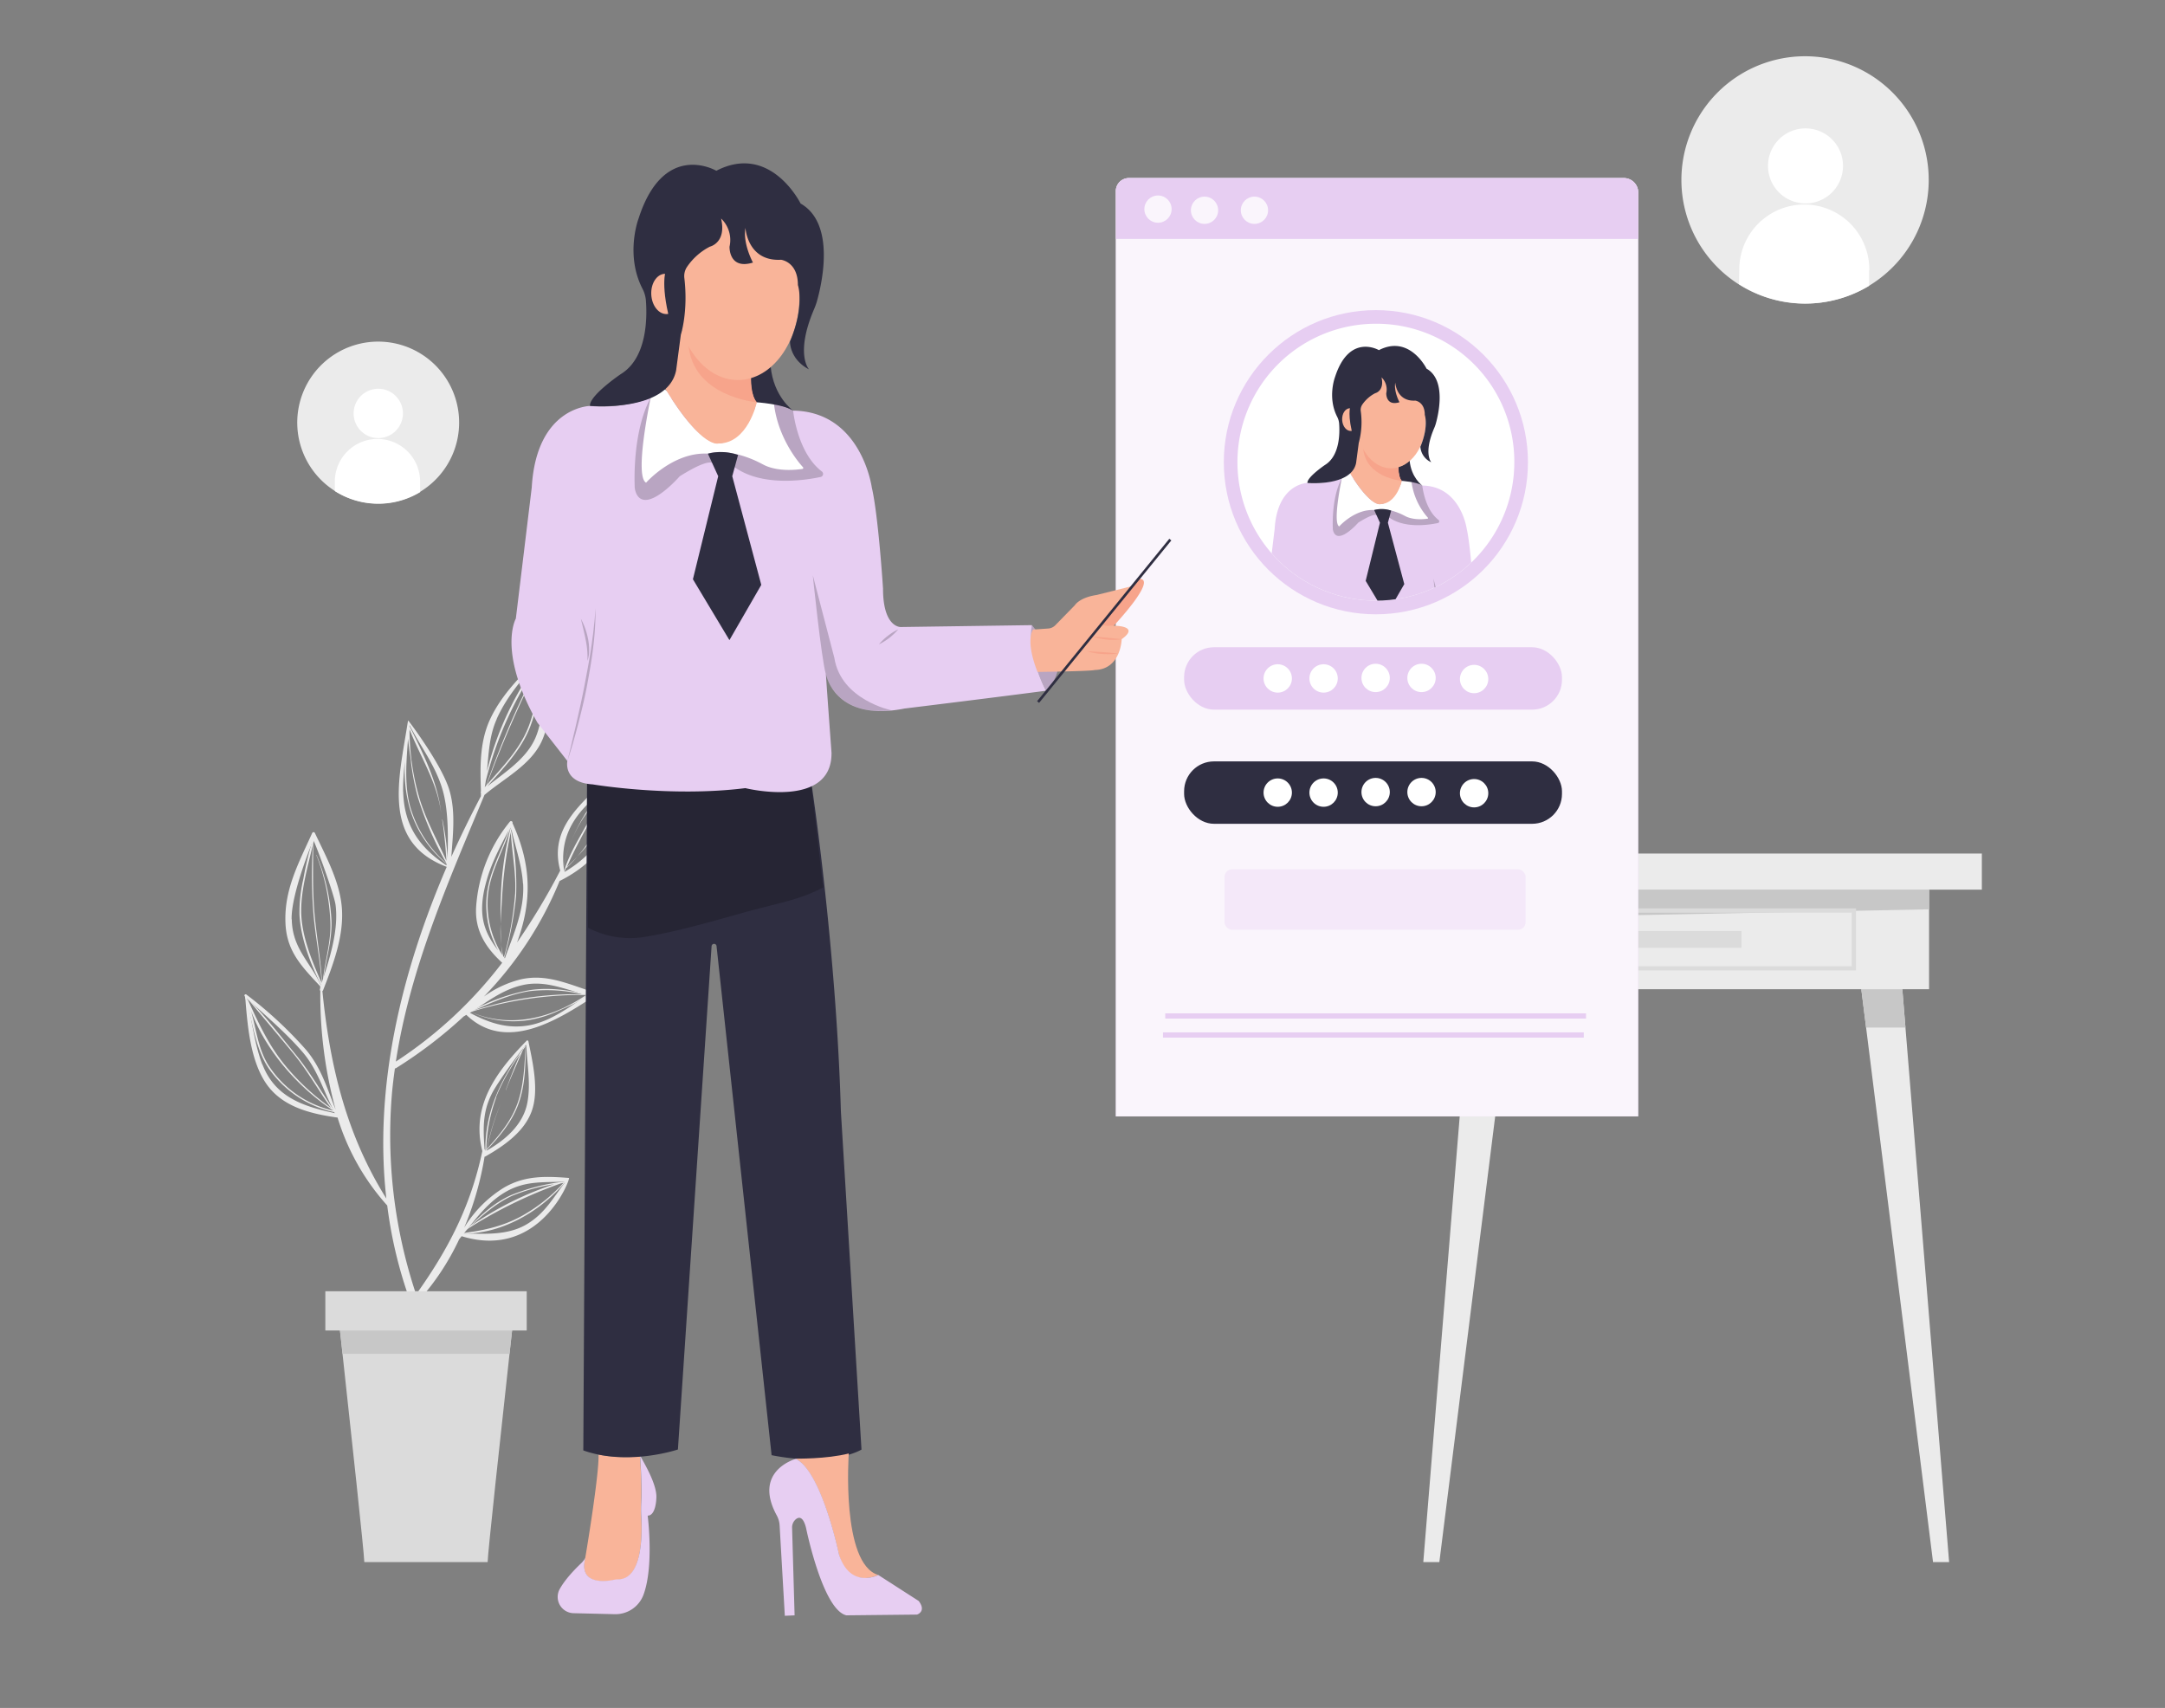 <svg id="aa204779-f714-4729-9749-35f209c506e5" data-name="Layer 1" xmlns="http://www.w3.org/2000/svg" xmlns:xlink="http://www.w3.org/1999/xlink" width="865.76" height="682.89" viewBox="0 0 865.76 682.89"><rect x="0" y="0" width="865.76" height="682.89" fill="#808080" stroke="none"/><defs><clipPath id="b1b0b0f4-662e-4043-84f0-51d85901419b"><path id="a0d4b696-985f-4593-83fa-94071eb23928" data-name="SVGID" d="M605.56,184.81a55.36,55.36,0,1,1-55.37-55.37A55.14,55.14,0,0,1,605.56,184.81Z" fill="#fff"/></clipPath></defs><g id="bd6ec0b8-fb8c-4c6a-b9f3-45f736734a47" data-name="freesvgillustration--background-complete--inject-30"><rect x="556.08" y="341.27" width="236.44" height="14.44" fill="#ebebeb"/><rect x="577.15" y="355.69" width="194.26" height="39.83" fill="#ebebeb"/><polygon points="771.43 363.57 577.15 367.43 577.15 355.69 771.43 355.69 771.43 363.57" fill="#c7c7c7"/><path d="M742.21,388H606.39V363.21H742.21ZM608.1,386.33H740.5V364.92H608.1Z" fill="#dbdbdb"/><rect x="652.19" y="372.27" width="44.21" height="6.68" fill="#dbdbdb"/><polygon points="575.58 624.57 569.16 624.57 587.88 395.52 604.28 395.52 575.58 624.57" fill="#ebebeb"/><polygon points="604.28 395.54 602.35 410.85 586.63 410.85 587.88 395.54 604.28 395.54" fill="#c7c7c7"/><polygon points="773 624.57 779.43 624.57 760.72 395.52 744.31 395.52 773 624.57" fill="#ebebeb"/><polygon points="744.31 395.54 746.23 410.85 761.97 410.85 760.72 395.54 744.31 395.54" fill="#c7c7c7"/><path d="M747.36,114.29A49.45,49.45,0,1,1,770,60.79,49.44,49.44,0,0,1,747.36,114.29Z" fill="#ebebeb"/><path d="M737,66.55a15,15,0,1,1-14.86-15.22A15,15,0,0,1,737,66.55Z" fill="#fff"/><path d="M747.43,108.08v6.21a49.43,49.43,0,0,1-52-.65l.09-6.17a26,26,0,1,1,52,.61Z" fill="#fff"/><path d="M167.93,196.69a32.37,32.37,0,1,1,14.85-35A32.39,32.39,0,0,1,167.93,196.69Z" fill="#ebebeb"/><path d="M161.13,165.44a9.86,9.86,0,1,1-9.74-10A9.86,9.86,0,0,1,161.13,165.44Z" fill="#fff"/><path d="M168,192.72v4.06a32.4,32.4,0,0,1-34.1-.43v-4a17.05,17.05,0,1,1,34.1.41Z" fill="#fff"/><path d="M200.19,369.49a61.14,61.14,0,0,0,.2,8.34c-.1-1.85-.12-3.7-.15-5.56C200.2,371.35,200.19,370.41,200.19,369.49Z" fill="#ebebeb"/><path d="M167.26,520.21a100.11,100.11,0,0,0,16.34-24.67l1-1.27c31.42,9.67,43.7-23.24,42.93-23.29-9.38-.73-17.65-1-26,3.87a48.07,48.07,0,0,0-15.9,16,124.84,124.84,0,0,0,8.15-28.4H194c7.35-4.18,15.52-9.77,18.58-18.06s.48-19.54-1.27-28a.45.45,0,0,0-.49-.39.42.42,0,0,0-.35.24h0c-12.28,12.56-22.16,26.15-17.59,44-4.64,22-13.64,39.35-26.48,57.3a200.16,200.16,0,0,1-9.65-80.45c.3-3.33.71-6.62,1.17-9.89a1.23,1.23,0,0,0,.5-.16,181,181,0,0,0,27-20.64l1.06-.63c15.79,15.19,36.33,2.2,51.15-7.45v-.09a.81.81,0,0,0-.12-1.53h-.14a.58.58,0,0,0-.25-.09c-9.71-3.07-18.62-7.43-29-5a42.76,42.76,0,0,0-14.59,6.82,145,145,0,0,0,30.28-46.27.8.8,0,0,0,.37-.11c18.21-9.27,26-24.82,23.87-44.72l.31-.48c.27-.44-.41-.83-.73-.47-11.55,12.53-28.82,22.59-23.6,41.7a264.12,264.12,0,0,1-17.27,28.76c5.88-16,6-30.69-1.83-47.74a.58.58,0,0,0-.35-.76.55.55,0,0,0-.36,0,.36.36,0,0,0-.29.14h0a60.25,60.25,0,0,0-13.54,34.3c-.53,9.33,3.87,16.15,10.43,22.16a171,171,0,0,1-42.52,39.51c5.7-37.32,21-71.95,35.47-106.7a.22.22,0,0,0,.17-.08c7.72-6.48,18.36-11.82,22.74-21.4,4.76-10.4,2.51-23.87,1.36-34.83,0,0-.56-.24-.56-.1-8.25,7.72-17.05,16.31-21.74,26.78-4,9.07-3.73,18.75-3.41,28.41l-.1.1a.18.18,0,0,0,0,.26.12.12,0,0,0,.08,0v1.47q-6.28,11.94-11.83,24.23c.62-8.7,1.71-17.78-.6-26.05-2.72-10.23-16.48-28.37-16.57-28.37s-.2,0-.17.1h0c0,.24-.2,1.07-.19,1.14-3.41,22-10.46,47.35,15.69,57.18h0c-18.31,42.49-29.19,88.2-24.14,132.62-16-25.49-22.61-53.1-25.58-83a.46.46,0,0,0,.29-.3c4-10.23,8.32-21.55,7.51-32.76-.79-10.58-6.35-20.64-10.8-30.09a.59.59,0,0,0-1.07,0c-5.41,12-11.42,22.86-10.67,36.5.61,11.05,6.63,17.05,13.87,24.79v.69l-.12.51a.58.58,0,0,0,.17.61,173.33,173.33,0,0,0,6.13,47.57c-3.41-8.52-5.78-16.86-11.94-24.09a162,162,0,0,0-23.78-22,.47.47,0,0,0-.65.09.46.46,0,0,0,0,.61l.19.17c.85,10.68,1.84,24.15,7.67,33.63,6.27,10.23,18,13.12,29.15,14.69h.12A93.31,93.31,0,0,0,154.85,482a177.4,177.4,0,0,0,22.73,67.24c.44.75,1.7.09,1.36-.71A245.8,245.8,0,0,1,167.26,520.21Zm33.06-42.47c8.89-6,16.46-4.8,25.88-5.32-5.11,6.63-8.09,12.43-15.17,16.84-7.66,4.76-16.85,4.08-25.57,3.92,4.56-5.5,8.84-11.39,14.86-15.44Zm-6.14-17.48a.61.61,0,0,0-.39-.67c-.68-9.17-.92-16.53,4.44-25,3.73-5.9,7.94-11.56,12.19-17.05.34,7.69,1.87,15.48.52,23.07-1.58,9.07-9,15.34-16.76,19.69ZM235.1,321.43c4.32-4.27,8.82-7.95,12.21-12.89-1.38,8.52-.66,16.7-5.35,24.51a47.5,47.5,0,0,1-16.3,15.62c-1.76-10.88,1.62-19.56,9.43-27.24Zm-34.69,56.4a34.45,34.45,0,0,0,.46,4,38.3,38.3,0,0,1-5.82-22.95c.72-10.13,6.31-18.55,9.09-28.07v.38a126.36,126.36,0,0,0-3.83,26.53c-.19,3.9-.19,7.82-.12,11.73.12-4,.47-8.05.66-11.73a166.07,166.07,0,0,1,3.41-25C204.7,341,206.44,349,206,357.3a138.23,138.23,0,0,1-4.45,25.38l-.34-.39a35.59,35.59,0,0,1-.79-4.46Zm8.78-24.56c.61,10.56-3.82,20.21-7.3,29.93l-.2-.26a145.68,145.68,0,0,0,4.7-24.84,118.73,118.73,0,0,0-2-26.14l.1-.44c1.59,7.14,4.2,14.42,4.64,21.75Zm-15.14.82c2-8.22,5.66-15,9.48-22.26-3.41,9.65-8.87,18.39-9.07,29A37.19,37.19,0,0,0,199.2,380c-6-7.71-7.93-14.51-5.17-25.9Zm14.8,39.81c9.29-2.16,17.32,1.88,26.08,3.92-7.28,4.83-14.69,10.56-23.34,12.13s-16.18-1-23.68-5C194.68,400.72,200.78,395.73,208.85,393.9ZM198.62,287.46c4.23-9.36,10.64-16.57,17.37-24a127.26,127.26,0,0,0-21.29,45c.76-7.08.85-14.1,4-21.09Zm-4.78,27.28c.17-.85.31-1.7.43-2.54a144.29,144.29,0,0,1,21.89-48A357.15,357.15,0,0,0,194.46,314Zm.81-.92A458.18,458.18,0,0,1,217,262.91c-1.7,9.31-2.27,19.16-5.78,28s-10.33,15.77-16.54,22.88Zm16.86-22c3.82-9.09,4.74-19.78,6-29.51,0,9.83.48,23.76-3.41,32.73-3.72,8.53-12.26,13.73-19.3,19.42C201,307.53,207.88,300.37,211.51,291.81Zm-47.74-1.48v-.43c4.21,8.3,9.82,15.35,12.84,24.67,2.78,8.53,2.59,19.28,2.37,28.63a102,102,0,0,0-2.07-15.57h-.1c.87,5.51,1.37,11,1.71,16.54-3.84-8.64-8.53-16.91-11.1-26.09a97.85,97.85,0,0,1-3.65-26.47c4.38,11.21,11.08,21.1,12.63,33.45h0C175.12,312.93,169.14,301.15,163.77,290.33Zm.53,14.1a104.61,104.61,0,0,0,2.64,13.82,134.35,134.35,0,0,0,11.59,26.91,46.83,46.83,0,0,1-14.74-23.56c-2.07-8.53-1.27-17.46-.62-26.23.29,3.06.79,6.09,1.2,9.06Zm-3.11,12a86.49,86.49,0,0,1,.77-11.93,54.81,54.81,0,0,0,2,19.06,45.25,45.25,0,0,0,14.59,21.81V346c-10.89-7.21-17-16-17.32-29.5Zm-44.58,51.15c-.17-10.69,8.64-31.66,8.64-31.66.55.31,8.37,21.55,8.94,25.88,1.33,10.42-2.58,22.17-5.85,32.12-4.43-9.49-11.49-14.76-11.66-26.41Zm-11.73,58c-3.22-8.52-4.09-17.7-6.22-26.46,7.58,7,15.53,13.64,22.26,21.43,6.4,7.42,8.53,16.3,13.11,24.52-12.53-2.64-24-6.29-29.08-19.47Z" fill="#ebebeb"/><path d="M239.37,331A99.93,99.93,0,0,0,247,309l.53-.75a.1.1,0,0,0-.06-.13.1.1,0,0,0-.09,0l-.29.32a.17.17,0,0,0-.24,0l0,0a.09.09,0,0,0-.12,0l-.75,1.28c-10,11.2-18.59,23.87-20.94,38.83l-.8.83h0l.7-.75a12.16,12.16,0,0,1-.24,1.57s.1.1.12,0a9.68,9.68,0,0,1,.27-1.71l.53-.56c-.12.34-.24.7-.34,1s.2.24.27,0l.8-1.87C231.25,342.21,236.16,337.37,239.37,331Zm7-21.11A117.67,117.67,0,0,1,239,330.82a69.18,69.18,0,0,1-12.49,16.28c5.4-12.58,12.85-24.12,19.25-36.25Zm-21.24,38.57a54.17,54.17,0,0,1,7.89-21c3.27-5,7.2-9.54,10.84-14.27-3.18,5.48-6.22,11-9.29,16.56-3.27,5.85-6.82,11.68-8.88,18.07Z" fill="#ebebeb"/><path d="M236.81,398l-1.35-.29h-.3l.22-.36h0l-.38.24c-7.6-1.7-15.34-2.9-23.19-1.7a74.74,74.74,0,0,0-23.87,8.71l-1.19-.55h0l1.14.55h-.18l-.57.19v.12h0V405l1-.41a41.05,41.05,0,0,0,23.05,3.32,47,47,0,0,0,12.09-3.72c3.8-1.7,8.33-3.53,11.52-6.34l2,.43C237,398.39,237.08,398,236.81,398Zm-25.05-1.7a61,61,0,0,1,21,1.24A131.61,131.61,0,0,0,189.55,404c7.12-3.15,14.51-6.53,22.21-7.69Zm-23.61,8.33h.1a148.18,148.18,0,0,1,46-6.82h.2C220.56,407.2,203.87,411.36,188.15,404.59Z" fill="#ebebeb"/><path d="M194.46,460.14v.15s.1.11.12,0,0-.27,0-.42c5.11-5.34,10-11.14,12.6-18.09,2.83-7.54,3-15.64,3-23.58l.38-.55c0-.08,0-.17-.12-.1l-.26.34v-.27h0V418c0,.12-.37.5-.55.75l.62-1.48s0-.12-.09,0c-.46.83-.88,1.7-1.29,2.54-8.77,11.85-15,25.21-14.77,40.3L193,461.28c-.1.14,0,.33.19.19l.9-.92v1.06a.18.18,0,1,0,.36,0h0Zm3.9-21.43a79.25,79.25,0,0,1,9.72-17.32c-2.2,4.72-4,9.58-5.86,14.47h.08c2.1-5.44,4.55-10.71,6.82-16.06l1-1.41c-.36,7.33-.61,14.86-2.88,21.89-2.44,7.48-7.3,13.31-12.46,19a96.37,96.37,0,0,1,5.4-17.82h0a87.65,87.65,0,0,0-5.52,18l-.19.22a65,65,0,0,1,4-21Z" fill="#ebebeb"/><path d="M226.63,472.33a.13.13,0,0,0,0-.19l0,0,.29-.34c0-.1,0-.24-.15-.14a4.11,4.11,0,0,0-.51.56l-.82.26a79.14,79.14,0,0,0-21,5.34c-6.72,3-11.94,7.79-17.05,13-.79.56-1.56,1.14-2.32,1.7v.12l1.24-.8-.48.5h0l.77-.72a181.81,181.81,0,0,1,37.73-18.48l1-.19a65.66,65.66,0,0,1-16.93,13.37c-7.83,4.23-15.5,5.76-24.21,6.82v.1c15.78.49,31.54-8.53,41.58-20.32l.56-.11a.25.25,0,1,0,.24-.44Zm-38.24,17.75c5-4.6,10.23-9.09,16.37-11.94a73.18,73.18,0,0,1,16.87-4.65A128.62,128.62,0,0,0,188.39,490.08Z" fill="#ebebeb"/><path d="M128.85,394.58v-.42a.3.3,0,0,0,.12-.36l-.17-.37c-.44-9.09-2.05-18-2.93-27.08-.94-9.67-.63-19.35-.63-29,.2-.89.41-1.71.59-2.66a.23.23,0,0,0-.19-.28.24.24,0,0,0-.27.16,141.72,141.72,0,0,0-4.07,16.89,58.13,58.13,0,0,0-1.55,14.27c.53,9.65,4.46,19.82,8.78,28.37a.24.24,0,0,0,.17.14v.39C128.7,394.79,128.85,394.67,128.85,394.58Zm-8.4-30.39c0-8.9,2.64-17.7,4.65-26.36a201.11,201.11,0,0,0,.32,28.52c.86,8.92,2.65,17.73,3.19,26.67C124.69,384.08,120.48,374.06,120.45,364.19Z" fill="#ebebeb"/><path d="M129.14,394.86c.39-9.72,4.18-18.64,3.31-28.49a78.6,78.6,0,0,0-5.87-24.57h-.1a82.08,82.08,0,0,1,5.61,26.61c.46,9-2.83,17.5-3.17,26.41C128.92,395,129.14,395,129.14,394.86Z" fill="#ebebeb"/><path d="M137.12,444.61a27.38,27.38,0,0,1-3-.41l-.75-.53c-5-7.31-9.38-15-15-21.86C112.11,414.14,106,406.16,99,399.1c0,0-.13,0-.08.09,6,7.28,12.17,14.47,18.17,21.77,5.75,6.94,10.06,14.71,15.25,22A93.12,93.12,0,0,1,113.23,425c-6.2-7.88-10.23-16.7-14.33-25.77h-.11c.11.43.26.86.38,1.27-.26-.69-.55-1.39-.85-2.05a.19.19,0,0,0-.35.14c3.24,9.85,3.94,21.43,10.42,29.88a43.12,43.12,0,0,0,25.25,16.2l.39.55c.14.18.46,0,.33-.19l-.19-.27.46.08.31.19c.1,0,.19,0,.2-.12.65.1,1.32.19,2,.24C137.51,445.26,137.51,444.64,137.12,444.61Zm-4-.6A41.85,41.85,0,0,1,107,425.36c-3.85-6.48-4.57-14.07-6.61-21.18,5.85,15.89,18.75,30.51,32.6,39.66A1,1,0,0,1,133.08,444Z" fill="#ebebeb"/><path d="M206.12,519.85s-1,8.86-2.37,21.48c-3.27,29.73-8.75,80.13-8.75,83.24H145.68c0-3.07-5.46-53.51-8.71-83.24-1.38-12.62-2.37-21.48-2.37-21.48Z" fill="#dbdbdb"/><path d="M206.12,519.85s-1,8.86-2.37,21.48H137c-1.38-12.62-2.37-21.48-2.37-21.48Z" fill="#c7c7c7"/><rect x="130.1" y="516.28" width="80.53" height="15.69" fill="#dbdbdb"/></g><path d="M451.43,71.2H649.34a5.75,5.75,0,0,1,5.75,5.75V446.37a0,0,0,0,1,0,0H446.21a0,0,0,0,1,0,0v-370A5.22,5.22,0,0,1,451.43,71.2Z" fill="#E7CEF2"/><path d="M451.43,71.2H649.34a5.75,5.75,0,0,1,5.75,5.75V446.37a0,0,0,0,1,0,0H446.21a0,0,0,0,1,0,0v-370A5.22,5.22,0,0,1,451.43,71.2Z" fill="#fff" opacity="0.8"/><path d="M451.43,71.2H649.37a5.75,5.75,0,0,1,5.75,5.75V95.53a0,0,0,0,1,0,0H446.21a0,0,0,0,1,0,0V76.42A5.22,5.22,0,0,1,451.43,71.2Z" fill="#E7CEF2"/><circle cx="463.07" cy="83.61" r="5.45" fill="#fff" opacity="0.8"/><circle cx="481.68" cy="84.07" r="5.45" fill="#fff" opacity="0.8"/><circle cx="501.64" cy="84.07" r="5.45" fill="#fff" opacity="0.8"/><circle cx="550.2" cy="184.81" r="60.81" fill="#E7CEF2"/><path id="b3e04287-f8f0-4493-8dc3-4ce0ba8a844d" data-name="SVGID" d="M605.56,184.81a55.36,55.36,0,1,1-55.37-55.37A55.14,55.14,0,0,1,605.56,184.81Z" fill="#fff"/><g clip-path="url(#b1b0b0f4-662e-4043-84f0-51d85901419b)"><path d="M528.14,458.4a4.91,4.91,0,0,1,1.07-.14c5.53,0,5.46-10.21,5.21-14.27a25,25,0,0,1,0-3.12,98.54,98.54,0,0,0-.26-10.22h0a.45.45,0,0,1,0-.08l.05-.21a32.6,32.6,0,0,1-9.41-.37c.18,4.3-2.85,22.43-3,23.52h0a.1.1,0,0,0,0,0C520.37,459.32,526.16,458.82,528.14,458.4Z" fill="#f9b499"/><path d="M519.11,465.84l9.33.22a6.76,6.76,0,0,0,6.51-4.38c2.42-6.54.93-17.9.93-17.9,1.86,0,2-3.82,2-3.82.34-3.34-3.38-9-3.67-9.83a104.58,104.58,0,0,1,.27,10.66,25.15,25.15,0,0,0,0,3.13c.23,4.06.27,14.24-5.27,14.24a5.61,5.61,0,0,0-1.06.14c-2,.41-7.73,1-6.35-4.78a2.11,2.11,0,0,1,0-.21l-.1.18a4.19,4.19,0,0,1-.81,1,26.39,26.39,0,0,0-4.88,5.87A3.68,3.68,0,0,0,519.11,465.84Z" fill="#E7CEF2"/><path d="M625.9,257.42a9,9,0,0,0,2.86-7.29l-6-7.53S620.73,247,625.9,257.42Z" fill="#E7CEF2"/><path d="M625.9,257.42a9,9,0,0,0,2.86-7.29l-6-7.53S620.73,247,625.9,257.42Z" opacity="0.2"/><path d="M641.09,242.88s10.3-10.88,5.8-10.74l-9,10.75A22.23,22.23,0,0,0,641.09,242.88Z" fill="#f7a48b"/><path d="M573,279a695.15,695.15,0,0,1,6.56,73.44l4.65,76.4s-6.35,4-20.31,1.27L551.46,315.16a.56.56,0,0,0-1.11,0l-7.62,113.66s-11.21,3.81-21.37.21l.85-152.58,50.36-.22Z" fill="#2f2e41"/><path d="M522.42,311A20.45,20.45,0,0,0,535,313.07a196.29,196.29,0,0,0,21.71-5.28c8.45-2.4,13.36-3,18.84-5.93l-3-25.61-50.36.22.21,34.49Z" opacity="0.2"/><path d="M586.54,211.5s-2.33-17.15-17.78-17.36a16.77,16.77,0,0,0-8.46-1.9l-20.11-2.54a31.74,31.74,0,0,1-17.35,3.38s-12.06.22-13.12,18.42l-3.6,29.62s-4.23,7.41,4.87,23.49l6.77,8.68s-1.06,4.87,5.72,5.29c0,0,17.56,3,34.49.85,0,0,19.68,4.87,19.47-8,0,0-1.06-14.39-1.27-17.78,0,0,1.91,11,17.78,7.83,0,0,22.43-2.75,31.95-4,0,0-4.44-8.25-3.17-14.82L593.1,243s-4,.21-4-8.68C589.08,234.35,588,217.84,586.54,211.5Z" fill="#E7CEF2"/><path d="M568.76,194.14s.92,9.51,6.49,13.74a.7.7,0,0,1-.27,1.25c-3.79.8-13.38,2.21-19.55-2.29l-4.65-.42s.21-2.33-7.62,2.54c0,0-7.44,8.55-9.77,4a4.23,4.23,0,0,1-.42-1.78c-.1-2.75-.19-13,3.63-20l27.62,1.57a7,7,0,0,1,3,.52A7.33,7.33,0,0,1,568.76,194.14Z" opacity="0.2"/><path d="M571,207a27,27,0,0,1-6.69-15.56s-2.75-3.38-4.23,2.33c0,0-3.18,7.62-8.26,7.83,0,0-4,.63-11.64-11.85,0,0-2.54-2.33-3.59,1.48,0,0-3.81,17.78-1.06,19.26,0,0,6.14-7,14-6.56,0,0,3.65-1.39,10.16,1.34.84.35,1.66.77,2.47,1.19s3.75,1.64,8.73.92A.23.23,0,0,0,571,207Z" fill="#fff"/><path d="M568.76,194.14s-4.44-3.09-5.08-10.08c0,0-2.32,2.25-4.44,2.46,0,0-.21,4.87,1.06,5.72C560.3,192.24,566.65,192.66,568.76,194.14Z" fill="#2f2e41"/><path d="M559.14,185s-.36,5.24,1.41,7.27c0,0-2,9.32-8.72,9.3,0,0-3.52,1.22-11.64-11.85l-.78-1.31,3.42-12.77Z" fill="#f9b499"/><path d="M559.24,186.52s-.12,4.21,1.31,5.73c0,0-14.66-1.2-15.45-13.29Z" fill="#f7a48b"/><ellipse cx="556.29" cy="168.2" rx="13.92" ry="19.04" fill="#f9b499"/><path d="M572.36,184.83s-3.22-3.42,1.13-13.59a15,15,0,0,0,.67-1.84c1.09-3.88,4.25-17.51-3.7-22,0,0-6.78-13.75-19.05-7.4,0,0-11.85-7-17.56,10.79,0,0-3.1,8.12.88,15.87a6.91,6.91,0,0,1,.77,2.66c.29,3.73.33,12.93-5.68,16.6,0,0-7.19,4.87-7,7.19,0,0,17.57,1.53,19.47-8l1.06-8a31.78,31.78,0,0,0,.79-12.81,3.73,3.73,0,0,1,.61-2.51,14,14,0,0,1,5.16-4.57s3.81-.85,2.54-6.35a6.71,6.71,0,0,1,1.9,6.35s-.21,5.29,5.29,3.6c0,0-2.32-4.24-1.69-7.84,0,0,.42,7.62,8,7.2,0,0,3.81.42,3.81,5.71,0,0,1.62,4.66-1.77,12.73A7.35,7.35,0,0,0,572.36,184.83Z" fill="#2f2e41"/><path d="M591,261.86s-11.42-2.32-12.9-11.85l-4.87-18.62s1.89,18.57,2.95,22.38C576.16,253.77,578.11,263.26,591,261.86Z" opacity="0.2"/><g opacity="0.2"><path d="M517.76,273.29l1.88-8.59c.6-2.86,1.23-5.71,1.78-8.58s1.1-5.74,1.58-8.62c.22-1.44.46-2.89.62-4.34s.32-2.9.49-4.36a58.84,58.84,0,0,1-.35,8.8c-.3,2.93-.8,5.83-1.36,8.71s-1.24,5.74-2,8.58S518.77,270.53,517.76,273.29Z"/></g><g opacity="0.2"><path d="M520.81,241.17a9.82,9.82,0,0,1,1.15,2.2,13.09,13.09,0,0,1,.69,2.39,10.93,10.93,0,0,1,.2,2.49,6.18,6.18,0,0,1-.56,2.44,32,32,0,0,0-.62-4.75C521.39,244.38,521,242.82,520.81,241.17Z"/></g><path d="M556.32,204.16,555,209l6.56,24.54L554.37,246l-8.25-13.75L551.83,209l-2.32-5.08A11.72,11.72,0,0,1,556.32,204.16Z" fill="#2f2e41"/><path d="M581.33,429.74s-1.78,24.95,6.69,27.46c0,0-6.82,3.37-8.93-4.72,0,0-3.8-18.43-9.74-21.58A54.59,54.59,0,0,0,581.33,429.74Z" fill="#f9b499"/><path d="M596.75,466.14s2.21-.67.39-3.08L588,457.2s-6.34,3.25-8.89-4.66c0,0-3.86-18.65-9.73-21.59,0,0-9.84,2.65-4.34,12.77a5.35,5.35,0,0,1,.65,2.28l1.18,20.43,2.21-.1-.55-19.75a2.4,2.4,0,0,1,.93-2c.68-.49,1.58-.47,2.21,2,0,0,3.74,18.53,9.12,19.78Z" fill="#E7CEF2"/><path d="M623,243.6l3.4-.23a2.45,2.45,0,0,0,1.61-.74l4.42-4.54s1-1.74,4.93-2.32l8.4-2.1-7.24,8.48s.38.81,1.88.58c0,0,7.26-.29,2.61,3.05,0,0-.14,6.81-6.09,7-1,.29-12.91.43-12.91.43S621.22,246.79,623,243.6Z" fill="#f9b499"/><rect x="615.4" y="241.35" width="47.32" height="0.59" transform="translate(48.17 584.63) rotate(-50.85)" fill="#2f2e41"/><g opacity="0.2"><path d="M592.51,243.56a7.08,7.08,0,0,1-1.87,2.08,7,7,0,0,1-2.49,1.3,7,7,0,0,1,1.87-2.09A7.11,7.11,0,0,1,592.51,243.56Z"/></g><ellipse cx="540" cy="167.78" rx="3.29" ry="4.55" transform="translate(-8.57 30.58) rotate(-3.22)" fill="#f9b499"/><path d="M544.3,161.33l-4.3,1.14s-1.39,3.54,1.39,13l2.15-4.29-.25-8.6Z" fill="#2f2e41"/><path d="M643,245.78a8.43,8.43,0,0,1-3.31.25,10.64,10.64,0,0,1-3.22-.8,17.16,17.16,0,0,1,3.29.05A28.58,28.58,0,0,1,643,245.78Z" fill="#f7a48b"/><path d="M642.1,249a12.15,12.15,0,0,1-3.55.24,9.75,9.75,0,0,1-3.46-.8,31.7,31.7,0,0,1,3.52.05A20.13,20.13,0,0,1,642.1,249Z" fill="#f7a48b"/></g><rect x="473.51" y="258.79" width="151.11" height="24.95" rx="11.94" fill="#E7CEF2"/><circle cx="510.95" cy="271.26" r="5.67" fill="#fff"/><circle cx="529.29" cy="271.26" r="5.67" fill="#fff"/><circle cx="550.1" cy="271.06" r="5.67" fill="#fff"/><circle cx="568.45" cy="271.06" r="5.67" fill="#fff"/><circle cx="589.48" cy="271.5" r="5.67" fill="#fff"/><rect x="473.51" y="304.43" width="151.11" height="24.95" rx="11.94" fill="#2f2e41"/><circle cx="510.95" cy="316.91" r="5.67" fill="#fff"/><circle cx="529.29" cy="316.91" r="5.67" fill="#fff"/><circle cx="550.1" cy="316.7" r="5.67" fill="#fff"/><circle cx="568.45" cy="316.7" r="5.67" fill="#fff"/><circle cx="589.48" cy="317.15" r="5.67" fill="#fff"/><rect x="489.68" y="347.58" width="120.39" height="24.17" rx="3" fill="#E7CEF2" opacity="0.33"/><rect x="465.96" y="405.17" width="168.27" height="2.09" fill="#E7CEF2"/><rect x="465.07" y="412.78" width="168.27" height="2.09" fill="#E7CEF2"/><path d="M245.27,631.87a9.33,9.33,0,0,1,1.88-.25c9.8,0,9.67-18.06,9.23-25.25a44.36,44.36,0,0,1,0-5.53,173.71,173.71,0,0,0-.46-18.08h0a.45.45,0,0,1,0-.13l.09-.37a58,58,0,0,1-16.67-.66c.33,7.6-5,39.7-5.37,41.63h0a.32.32,0,0,0,0,.07C231.52,633.5,241.76,632.61,245.27,631.87Z" fill="#f9b499"/><path d="M229.28,645l16.52.4a11.94,11.94,0,0,0,11.52-7.75C261.6,626.1,259,606,259,606c3.29,0,3.45-6.75,3.45-6.75.6-5.91-6-16-6.5-17.41.1,1.49.88,12.54.49,18.88a42.37,42.37,0,0,0,0,5.52c.41,7.2.48,25.22-9.32,25.22a9.31,9.31,0,0,0-1.88.24c-3.52.73-13.69,1.73-11.24-8.46,0,0,0-.33.05-.37l-.18.31a7.78,7.78,0,0,1-1.42,1.81c-4.46,4.25-7.12,7.66-8.64,10.39A6.5,6.5,0,0,0,229.28,645Z" fill="#E7CEF2"/><path d="M418.29,276.17a16,16,0,0,0,5-12.9L412.67,250S409.12,257.75,418.29,276.17Z" fill="#E7CEF2"/><path d="M418.29,276.17a16,16,0,0,0,5-12.9L412.67,250S409.12,257.75,418.29,276.17Z" opacity="0.2"/><path d="M445.16,250.43s18.23-19.25,10.27-19l-16,19A37.7,37.7,0,0,0,445.16,250.43Z" fill="#f7a48b"/><path d="M324.65,314.37s9.74,64.42,11.61,130l8.24,135.21s-11.23,7.11-35.95,2.25l-22-203.45a1,1,0,0,0-2,0L271.09,579.55s-19.85,6.74-37.83.37l1.5-270,89.14-.38Z" fill="#2f2e41"/><path d="M235.14,370.93a36.18,36.18,0,0,0,22.26,3.73c11.13-1.75,24.2-5.31,38.41-9.35,15-4.25,23.64-5.3,33.34-10.49L323.9,309.5l-89.14.38.38,61.05Z" opacity="0.2"/><path d="M348.62,194.89s-4.12-30.33-31.46-30.71a29.74,29.74,0,0,0-15-3.37l-35.58-4.49a56.24,56.24,0,0,1-30.71,6s-21.35.37-23.23,32.58l-6.36,52.44s-7.49,13.11,8.61,41.57l12,15.36S225,312.87,237,313.62c0,0,31.09,5.25,61.05,1.5,0,0,34.83,8.62,34.46-14.23,0,0-1.88-25.47-2.25-31.46,0,0,3.37,19.47,31.46,13.86,0,0,39.7-4.87,56.56-7.12,0,0-7.87-14.61-5.62-26.22l-52.44.75s-7.11.37-7.11-15.36C353.12,235.34,351.24,206.13,348.62,194.89Z" fill="#E7CEF2"/><path d="M317.16,164.18s1.62,16.83,11.48,24.32a1.24,1.24,0,0,1-.49,2.21c-6.7,1.42-23.67,3.91-34.59-4.06l-8.24-.75s.38-4.12-13.48,4.5c0,0-13.17,15.14-17.28,7.16a7.53,7.53,0,0,1-.76-3.16c-.17-4.87-.32-22.92,6.43-35.46l48.89,2.78a12.38,12.38,0,0,1,5.4.92A12.1,12.1,0,0,1,317.16,164.18Z" opacity="0.2"/><path d="M321.14,186.85c-2.22-2.44-10.87-12.86-11.84-27.54,0,0-4.87-6-7.5,4.12,0,0-5.61,13.49-14.6,13.86,0,0-7.12,1.12-20.6-21,0,0-4.5-4.12-6.37,2.62,0,0-6.74,31.46-1.87,34.08,0,0,10.86-12.36,24.72-11.61,0,0,6.46-2.46,18,2.37,1.5.63,2.94,1.37,4.37,2.12,1.66.87,6.64,2.89,15.46,1.62A.41.41,0,0,0,321.14,186.85Z" fill="#fff"/><path d="M317.16,164.18s-7.87-5.48-9-17.84c0,0-4.12,4-7.86,4.36,0,0-.38,8.61,1.87,10.11C302.18,160.81,313.42,161.56,317.16,164.18Z" fill="#2f2e41"/><path d="M300.12,148s-.64,9.29,2.5,12.87c0,0-3.47,16.5-15.42,16.46,0,0-6.24,2.15-20.6-21L265.22,154l6-22.6Z" fill="#f9b499"/><path d="M300.31,150.7s-.21,7.44,2.31,10.13c0,0-25.94-2.12-27.35-23.52Z" fill="#f7a48b"/><ellipse cx="295.08" cy="118.26" rx="24.64" ry="33.69" fill="#f9b499"/><path d="M323.53,147.7s-5.7-6,2-24.06a26.78,26.78,0,0,0,1.17-3.25c1.94-6.86,7.53-31-6.54-39,0,0-12-24.35-33.71-13.11,0,0-21-12.36-31.09,19.1,0,0-5.48,14.38,1.57,28.08a12.4,12.4,0,0,1,1.36,4.72c.51,6.6.59,22.88-10,29.37,0,0-12.74,8.62-12.36,12.74,0,0,31.09,2.7,34.45-14.23l1.88-14.24s3-9.17,1.4-22.67a6.59,6.59,0,0,1,1.07-4.44,24.75,24.75,0,0,1,9.14-8.09s6.74-1.5,4.49-11.24a11.88,11.88,0,0,1,3.37,11.24s-.37,9.36,9.37,6.36c0,0-4.12-7.49-3-13.85,0,0,.75,13.48,14.23,12.73,0,0,6.74.75,6.74,10.11,0,0,2.87,8.24-3.13,22.53C315.9,136.52,315.66,143.58,323.53,147.7Z" fill="#2f2e41"/><path d="M356.49,284s-20.23-4.12-22.85-21l-8.61-33s3.35,32.87,5.22,39.61C330.25,269.71,333.7,286.5,356.49,284Z" opacity="0.2"/><g opacity="0.2"><path d="M226.9,304.26c.61-2.52,1.25-5,1.83-7.56s1.21-5,1.77-7.57c1.14-5.05,2.3-10.1,3.26-15.19s1.94-10.17,2.7-15.29c.21-1.28.35-2.56.53-3.84s.34-2.57.46-3.86.32-2.57.4-3.86l.28-3.88a117.09,117.09,0,0,1-.91,15.54c-.61,5.17-1.53,10.28-2.48,15.39s-2.19,10.15-3.49,15.17S228.54,299.34,226.9,304.26Z"/></g><g opacity="0.2"><path d="M232.29,247.41a28.25,28.25,0,0,1,2.89,8.19,23.51,23.51,0,0,1,.42,4.36,13.14,13.14,0,0,1-.69,4.31,34.29,34.29,0,0,0-.71-8.48c-.25-1.4-.59-2.79-.9-4.18Z"/></g><path d="M295.14,181.91l-2.32,8.49,11.61,43.45-12.74,22.09-14.6-24.34,10.11-41.2-4.12-9A20.79,20.79,0,0,1,295.14,181.91Z" fill="#2f2e41"/><path d="M339.41,581.15s-3.16,44.15,11.83,48.59c0,0-12.07,6-15.8-8.36,0,0-6.73-32.6-17.24-38.18C318.2,583.2,330.43,583.43,339.41,581.15Z" fill="#f9b499"/><path d="M366.7,645.56s3.9-1.19.68-5.44l-16.14-10.38S340,635.5,335.51,621.5c0,0-6.83-33-17.23-38.21,0,0-17.41,4.69-7.68,22.6a9.52,9.52,0,0,1,1.16,4l2.08,36.15,3.91-.17-1-34.95a4.29,4.29,0,0,1,1.66-3.61c1.2-.86,2.79-.84,3.91,3.55,0,0,6.63,32.8,16.14,35Z" fill="#E7CEF2"/><path d="M413.07,251.72l6-.41A4.41,4.41,0,0,0,422,250l7.81-8s1.8-3.08,8.73-4.11l14.86-3.72-12.81,15s.68,1.44,3.34,1c0,0,12.84-.51,4.62,5.4,0,0-.26,12.06-10.78,12.32-1.8.51-22.85.77-22.85.77S410,257.36,413.07,251.72Z" fill="#f9b499"/><rect x="399.69" y="247.73" width="83.75" height="1.04" transform="translate(-29.74 433.92) rotate(-50.85)" fill="#2f2e41"/><g opacity="0.2"><path d="M359.19,251.64a24.09,24.09,0,0,1-7.72,6,21.06,21.06,0,0,1,3.55-3.39A21.91,21.91,0,0,1,359.19,251.64Z"/></g><ellipse cx="266.25" cy="117.53" rx="5.82" ry="8.06" transform="translate(-6.18 15.13) rotate(-3.22)" fill="#f9b499"/><path d="M273.86,106.12l-7.61,2s-2.46,6.27,2.46,23.05l3.81-7.61-.45-15.22Z" fill="#2f2e41"/><path d="M448.5,255.57a20.42,20.42,0,0,1-5.84.15,28,28,0,0,1-5.72-1.13c2,0,3.87.21,5.79.38Z" fill="#f7a48b"/><path d="M447,261.34a31.86,31.86,0,0,1-6.25.14,24.41,24.41,0,0,1-6.16-1.12l6.21.37C442.81,260.88,444.88,261,447,261.34Z" fill="#f7a48b"/></svg>